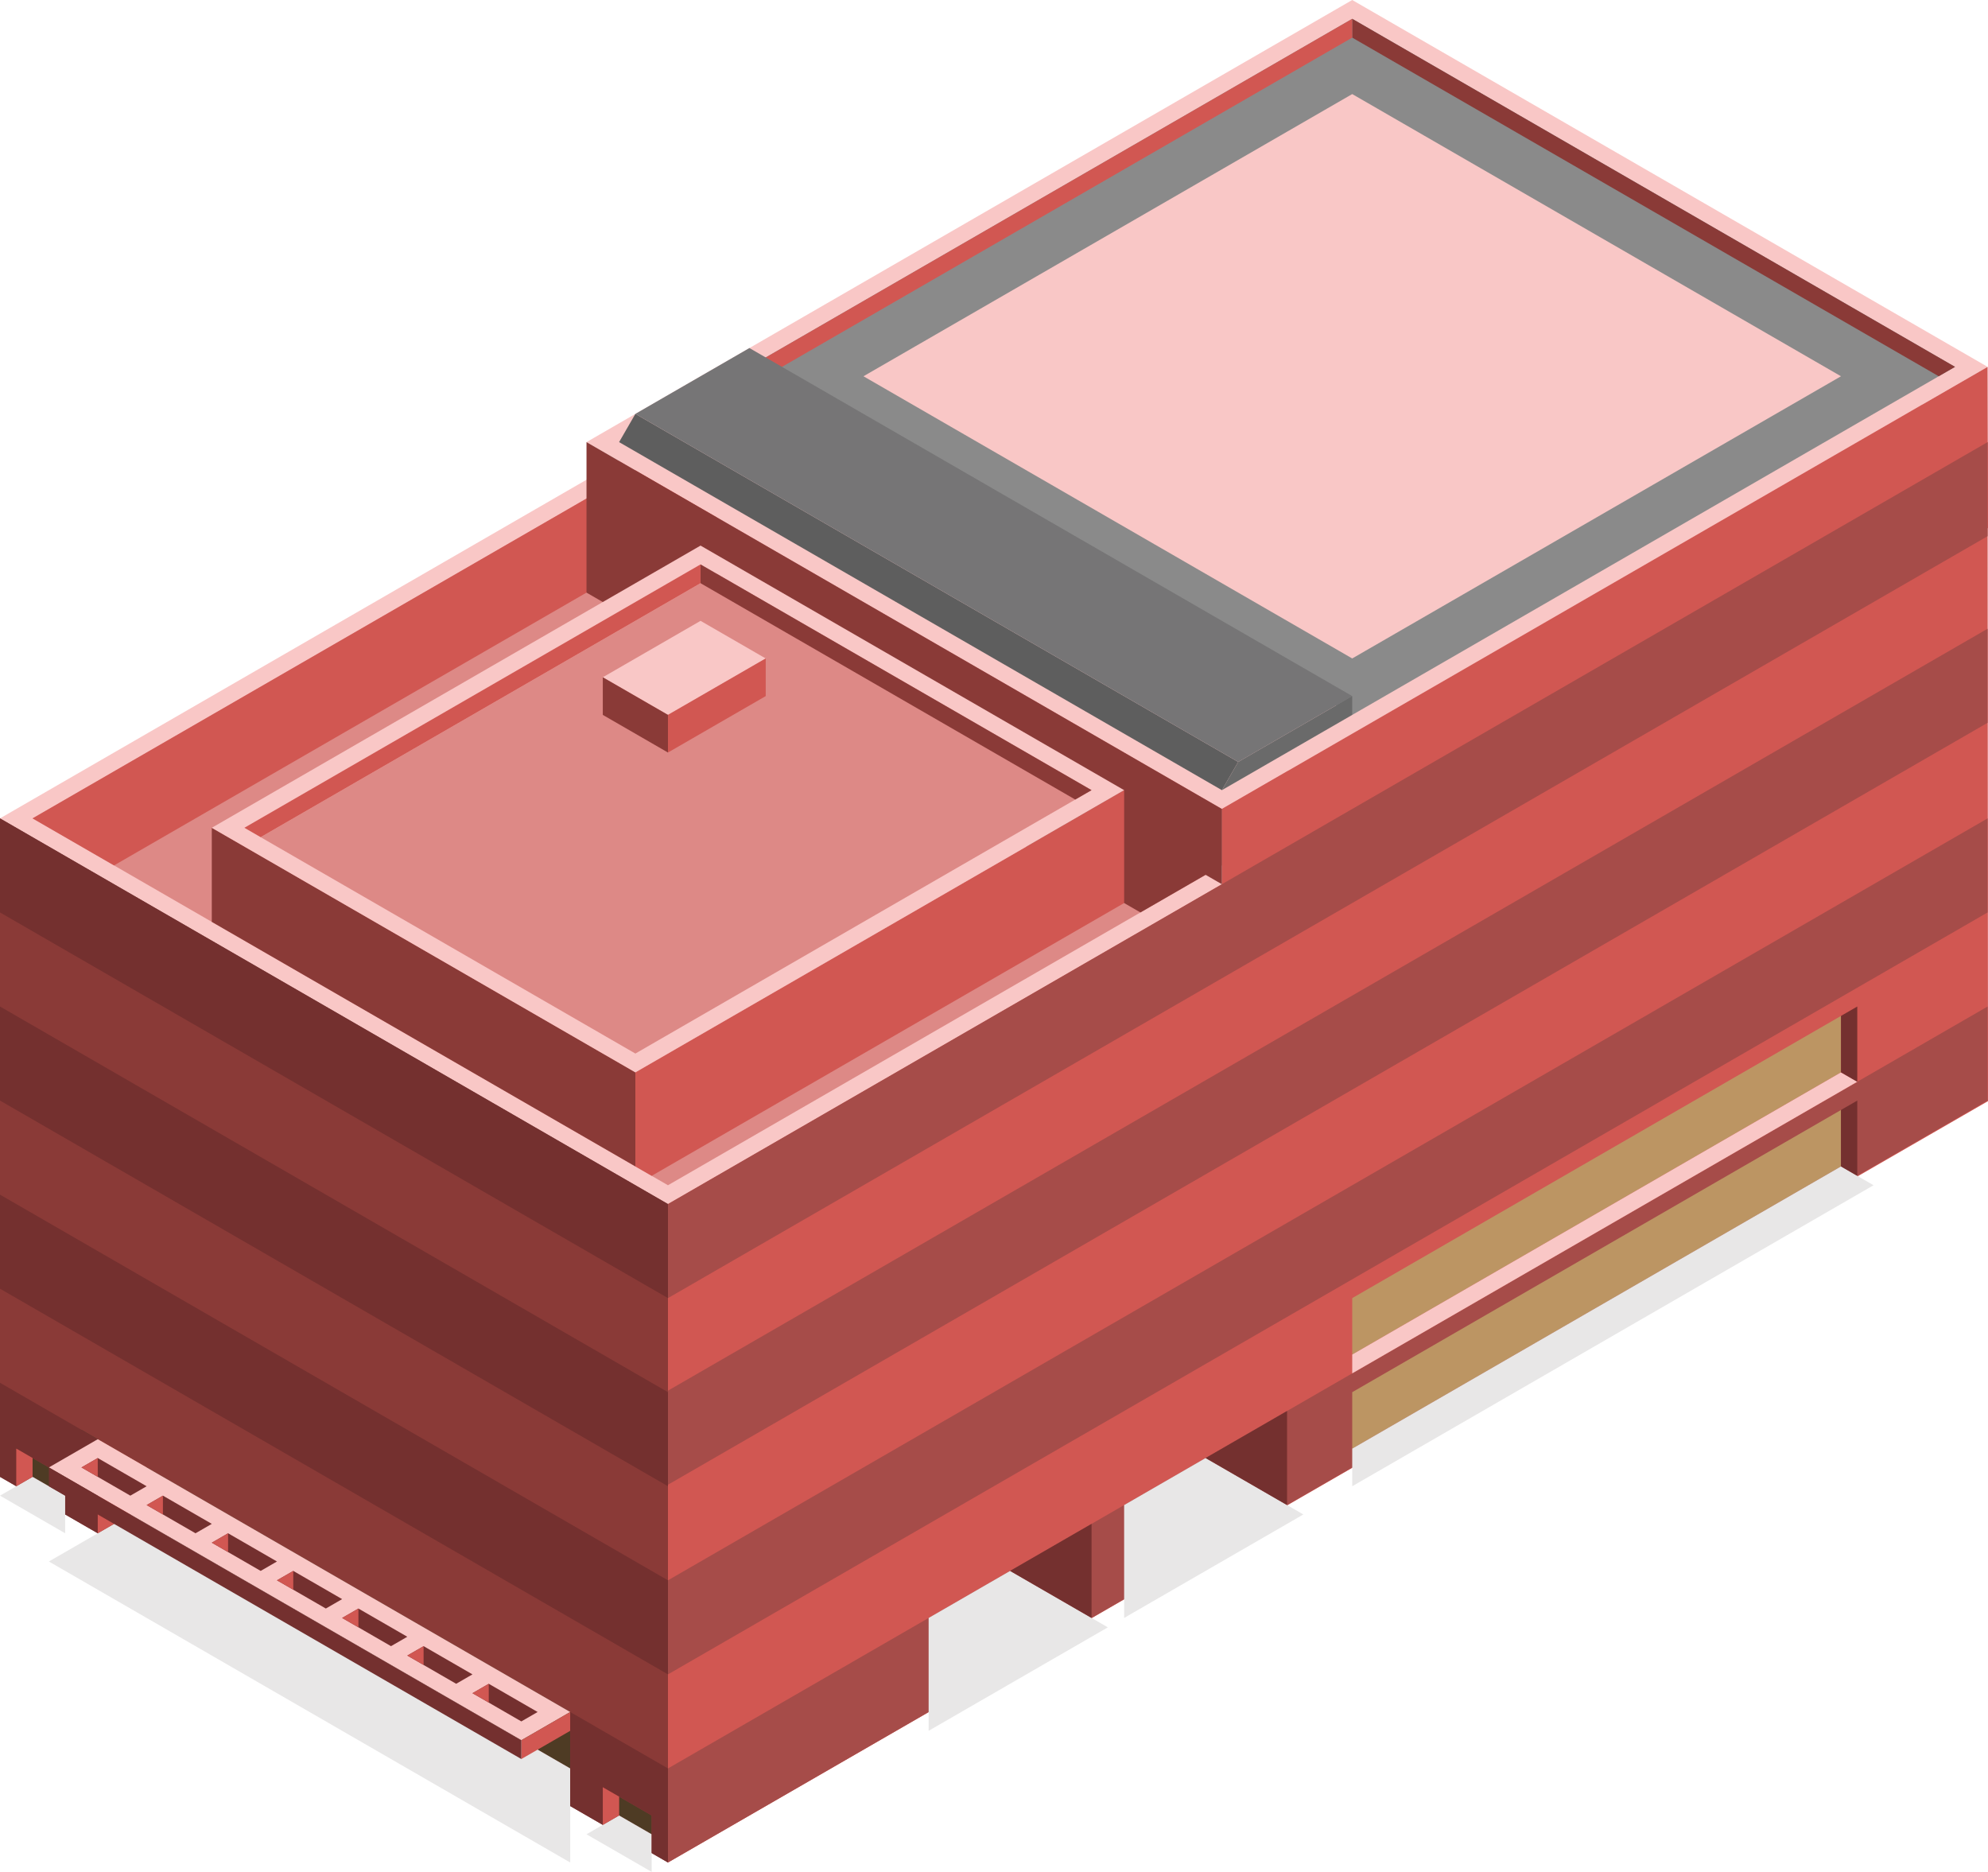 <svg id="Layer_1" data-name="Layer 1" xmlns="http://www.w3.org/2000/svg" viewBox="0 0 305.06 287.232">
  <defs>
    <style>
      .top-light {
        fill: #f9c7c6;
      }

      .exterior-R-prim {
        fill: #d15752;
      }

      .exterior-L-light {
        fill: #8a3a37;
      }

      .window-L-prim {
        fill: #4e3b24;
      }

      .concrete-top {
        fill: #e8e7e7;
      }

      .exterior-L-prim {
        fill: #74302f;
      }

      .top-prim {
        fill: #dd8986;
      }

      .cls-1 {
        fill: #8a8a8a;
      }

      .exterior-R-dark {
        fill: #a64c49;
      }

      .window-R-prim {
        fill: #bc9563;
      }

      .cls-2 {
        fill: #5e5e5e;
      }

      .cls-3 {
        fill: #767576;
      }

      .cls-4 {
        fill: #6a6a6a;
      }
    </style>
  </defs>
  <title>Artboard 83</title>
  <g id="root">
    <path id="Path" class="top-light" d="M0,125.574,202.5,8.66,305,67.838,102.5,184.752Z"/>
    <path id="Path-2" data-name="Path" class="exterior-R-prim" d="M102.5,184.752V285.788L305.06,168.961,305,67.838Z"/>
    <path id="Path-3" data-name="Path" class="exterior-L-light" d="M0,125.574,102.5,184.752V285.788L0,226.61Z"/>
    <path id="Path-4" data-name="Path" class="window-L-prim" d="M12.5,219.393l75,43.301v8.66l-75-43.301Z"/>
    <path id="Path-5" data-name="Path" class="window-L-prim" d="M95,278.571v-2.887l5,2.887v2.887Z"/>
    <path id="Path-6" data-name="Path" class="window-L-prim" d="M5,226.61v-2.887l5,2.887v2.887Z"/>
    <path id="Path-7" data-name="Path" class="concrete-top" d="M90,281.458l5-2.887,5,2.887v5.773Z"/>
    <path id="Path-8" data-name="Path" class="exterior-L-prim" d="M10,226.61l-7.5-4.33v5.773L0,226.61V212.176l15,8.66V235.27l-5-2.887Z"/>
    <path id="Path-9" data-name="Path" class="concrete-top" d="M0,229.497,5,226.61l5,2.887V235.27Z"/>
    <path id="Path-10" data-name="Path" class="concrete-top" d="M7.5,239.6,20,232.383l67.5,38.971v14.434Z"/>
    <path id="Path-11" data-name="Path" class="exterior-R-prim" d="M15,235.27l7.5-4.33v-5.774l-7.5-4.33Z"/>
    <path id="Path-12" data-name="Path" class="top-light" d="M15,220.836l-7.5,4.33L80,267.024l7.5-4.33Z"/>
    <path id="Path-13" data-name="Path" class="exterior-R-prim" d="M80,267.024v2.887l7.5-4.33v-2.887Z"/>
    <path id="Path-14" data-name="Path" class="exterior-L-prim" d="M7.5,225.167v2.887L80,269.911v-2.887Z"/>
    <path id="Path-15" data-name="Path" class="exterior-L-prim" d="M12.5,225.167l2.5-1.443,7.5,4.33L20,229.497Z"/>
    <path id="Path-16" data-name="Path" class="exterior-L-prim" d="M22.5,230.94l2.5-1.443,7.5,4.33L30,235.27Z"/>
    <path id="Path-17" data-name="Path" class="exterior-L-prim" d="M32.5,236.714,35,235.27l7.5,4.33L40,241.044Z"/>
    <path id="Path-18" data-name="Path" class="exterior-L-prim" d="M42.5,242.487l2.5-1.444,7.5,4.33L50,246.817Z"/>
    <path id="Path-19" data-name="Path" class="exterior-L-prim" d="M52.5,248.261l2.5-1.443,7.5,4.33L60,252.591Z"/>
    <path id="Path-20" data-name="Path" class="exterior-L-prim" d="M62.5,254.034l2.5-1.443,7.5,4.33L70,258.364Z"/>
    <path id="Path-21" data-name="Path" class="exterior-L-prim" d="M72.5,259.808l2.5-1.444,7.5,4.33L80,264.138Z"/>
    <path id="Path-22" data-name="Path" class="exterior-R-prim" d="M15,223.723V226.61l-2.5-1.444Z"/>
    <path id="Path-23" data-name="Path" class="exterior-R-prim" d="M25,229.497v2.887L22.5,230.94Z"/>
    <path id="Path-24" data-name="Path" class="exterior-R-prim" d="M35,235.27v2.887l-2.5-1.444Z"/>
    <path id="Path-25" data-name="Path" class="exterior-R-prim" d="M45,241.044v2.887l-2.5-1.443Z"/>
    <path id="Path-26" data-name="Path" class="exterior-R-prim" d="M55,246.817v2.887l-2.5-1.443Z"/>
    <path id="Path-27" data-name="Path" class="exterior-R-prim" d="M65,252.591v2.887l-2.5-1.443Z"/>
    <path id="Path-28" data-name="Path" class="exterior-R-prim" d="M75,258.364v2.887l-2.5-1.444Z"/>
    <path id="Path-29" data-name="Path" class="top-prim" d="M5,125.574l97.5,56.292L205,122.687l-95-57.735Z"/>
    <path id="Path-30" data-name="Path" class="exterior-R-prim" d="M110,64.952V79.386L17.5,132.79,5,125.574Z"/>
    <path id="Path-31" data-name="Path" class="exterior-L-light" d="M32.5,127.017v14.434l65,37.528V164.545Z"/>
    <path id="Path-32" data-name="Path" class="top-light" d="M90,67.839,207.5,0,305,56.292,187.5,124.13Z"/>
    <path id="Path-33" data-name="Path" class="cls-1" d="M115,56.292l92.5,53.405L300,56.292,207.5,2.887Z"/>
    <path id="Path-34" data-name="Path" class="exterior-L-light" d="M207.5,2.887V5.773l90,51.962,2.5-1.443Z"/>
    <path id="Path-35" data-name="Path" class="exterior-R-prim" d="M115,56.292l2.5,1.444,90-51.962V2.887Z"/>
    <path id="Path-36" data-name="Path" class="exterior-R-prim" d="M187.5,147.224V124.13L305,56.292l.06,24.719Z"/>
    <path id="Path-37" data-name="Path" class="exterior-L-prim" d="M0,125.574l102.5,59.178v14.434L0,140.007Z"/>
    <path id="Path-38" data-name="Path" class="exterior-L-prim" d="M0,154.441,102.5,213.62v14.434L0,168.875Z"/>
    <path id="Path-39" data-name="Path" class="exterior-L-prim" d="M0,183.309l102.5,59.178v14.434L0,197.742Z"/>
    <path id="Path-40" data-name="Path" class="exterior-R-dark" d="M102.5,199.186,305,82.272V67.838L102.5,184.752Z"/>
    <path id="Path-41" data-name="Path" class="exterior-R-dark" d="M102.5,227.82,305,110.906V96.473L102.5,213.386Z"/>
    <path id="Path-42" data-name="Path" class="exterior-R-dark" d="M102.5,256.921,305,140.007V125.574L102.5,242.487Z"/>
    <path id="Path-43" data-name="Path" class="exterior-R-dark" d="M102.5,285.788,305,168.875V154.441L102.5,271.354Z"/>
    <path id="Path-44" data-name="Path" class="exterior-L-prim" d="M100,278.571l-7.5-4.33v5.774l-5-2.887V262.694l15,8.66v14.434L100,284.345Z"/>
    <path id="Path-45" data-name="Path" class="exterior-R-prim" d="M92.5,280.015l2.5-1.444v-2.887l-2.5-1.443Z"/>
    <path id="Path-46" data-name="Path" class="exterior-R-prim" d="M2.5,228.053,5,226.61v-2.887L2.5,222.28Z"/>
    <path id="Path-47" data-name="Path" class="concrete-top" d="M172.5,230.94l12.5-7.217,15,8.66-27.5,15.877Z"/>
    <path id="Path-48" data-name="Path" class="concrete-top" d="M142.5,248.261l12.5-7.217,15,8.66-27.5,15.877Z"/>
    <path id="Path-49" data-name="Path" class="exterior-L-prim" d="M197.5,230.94l-12.5-7.217,12.5-7.217Z"/>
    <path id="Path-50" data-name="Path" class="exterior-L-prim" d="M167.5,248.261V233.827L155,241.044Z"/>
    <path id="Path-51" data-name="Path" class="window-R-prim" d="M207.5,213.62v8.66l75-43.301v-8.66Z"/>
    <path id="Path-52" data-name="Path" class="window-R-prim" d="M207.5,199.186v8.66l75-43.301v-8.66Z"/>
    <path id="Path-53" data-name="Path" class="top-light" d="M285,165.988l-2.5-1.443-75,43.301v2.887Z"/>
    <path id="Path-54" data-name="Path" class="concrete-top" d="M207.5,222.28l75-43.301,5,2.887-80,46.188Z"/>
    <path id="Path-55" data-name="Path" class="exterior-L-prim" d="M282.5,170.318l2.5-1.443v11.547l-2.5-1.443Z"/>
    <path id="Path-56" data-name="Path" class="exterior-L-prim" d="M282.5,164.545v-8.66l2.5-1.443V165.988Z"/>
    <path id="Path-57" data-name="Path" class="exterior-L-light" d="M187.5,135.677V124.13L90,67.838V90.933l85,49.075,10-5.773Z"/>
    <path id="Path-58" data-name="Path" class="exterior-R-prim" d="M172.5,121.243v17.321L100,180.422l-2.5-1.443V164.545Z"/>
    <path id="Path-59" data-name="Path" class="top-light" d="M32.5,127.017l75-43.301,65,37.528-75,43.301Z"/>
    <path id="Path-60" data-name="Path" class="top-prim" d="M40,128.46l70-40.414,57.5,33.198-70,40.415Z"/>
    <path id="Path-61" data-name="Path" class="exterior-R-prim" d="M37.5,127.017l70-40.415v2.887L40,128.46Z"/>
    <path id="Path-62" data-name="Path" class="exterior-L-light" d="M167.5,121.243l-2.5,1.443L107.5,89.489V86.602Z"/>
    <path id="anchor_132.5_101.036_150" class="top-light" d="M207.5,14.434l75,43.301-75,43.301-75-43.301Z"/>
    <path id="Path-63" data-name="Path" class="cls-2" d="M95,67.838l2.5-4.33L190,116.913l-2.5,4.33Z"/>
    <path id="Path-64" data-name="Path" class="cls-3" d="M207.5,106.81,190,116.913,97.5,63.508,115,53.405Z"/>
    <path id="Path-65" data-name="Path" class="cls-4" d="M207.5,106.81v2.887l-20,11.547,2.5-4.33Z"/>
    <path id="Path-66" data-name="Path" class="top-light" d="M92.5,103.923l15-8.66,10,5.773-15,8.66Z"/>
    <path id="Path-67" data-name="Path" class="exterior-R-prim" d="M102.5,115.47l15-8.66v-5.774l-15,8.66Z"/>
    <path id="Path-68" data-name="Path" class="exterior-L-light" d="M92.5,103.923v5.773l10,5.774v-5.774Z"/>
  </g>
</svg>
